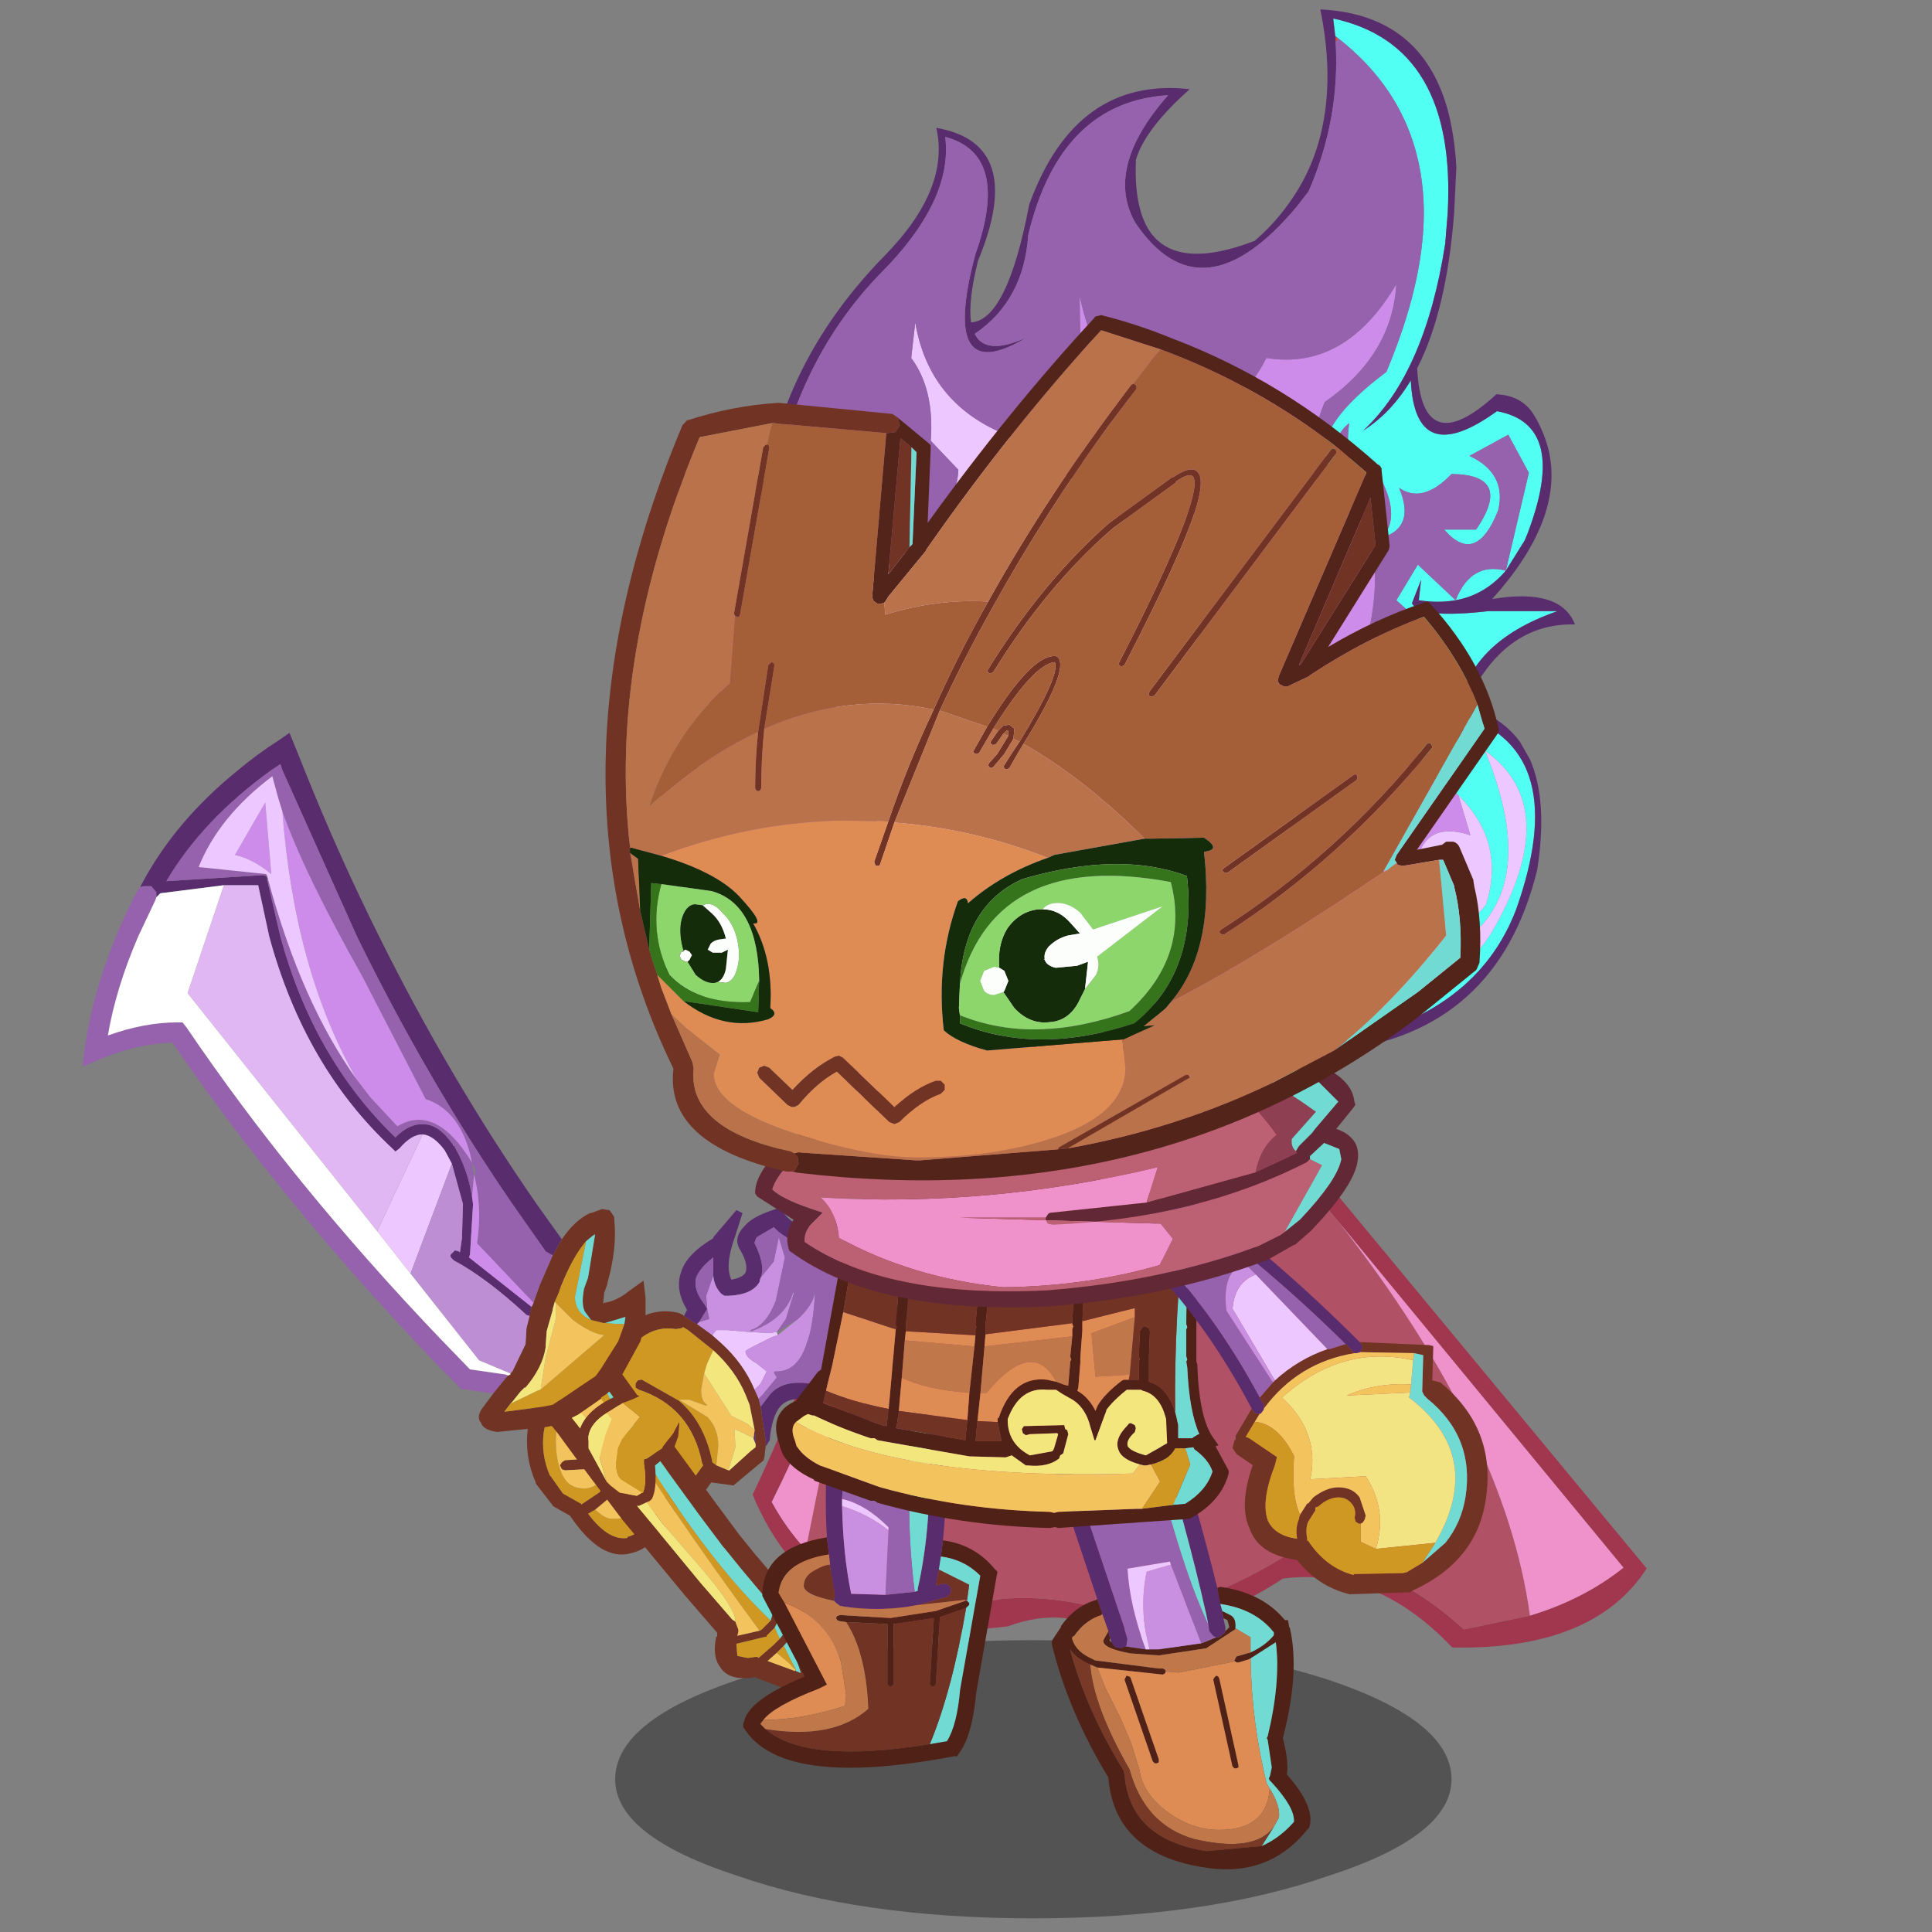 <svg xmlns:ffdec="https://www.free-decompiler.com/flash" xmlns:xlink="http://www.w3.org/1999/xlink" ffdec:objectType="frame" height="90" width="90" xmlns="http://www.w3.org/2000/svg"><rect width="100%" height="100%" fill="#808080" stroke="none"/><use ffdec:characterId="38" height="178.3" transform="translate(0 -5.287) scale(.531)" width="164.3" xlink:href="#a"/><defs><g id="a" transform="translate(0 9.95)"><use ffdec:characterId="1" height="9.8" transform="matrix(1.322 0 0 2.49 53.968 143.897)" width="55.5" xlink:href="#b"/><use ffdec:characterId="15" height="150.85" transform="matrix(.874 0 -.12 1.06 61.9 -6.481)" width="117.2" xlink:href="#c"/><use ffdec:characterId="17" height="18.3" transform="matrix(1.77 0 0 1.77 46.2 103.95)" width="20.35" xlink:href="#d"/><use ffdec:characterId="19" height="48.3" transform="matrix(1.77 0 0 1.77 7.25 64.3)" width="37.2" xlink:href="#e"/><use ffdec:characterId="21" height="18.25" transform="matrix(1.77 0 0 1.77 65.2 122.75)" width="12.6" xlink:href="#f"/><use ffdec:characterId="23" height="5.6" transform="matrix(1.77 0 0 1.77 50.65 122.2)" width="5.05" xlink:href="#g"/><use ffdec:characterId="25" height="23.5" transform="matrix(1.77 0 0 1.77 92.1 122.4)" width="12.9" xlink:href="#h"/><use ffdec:characterId="27" height="17.8" transform="matrix(1.77 0 0 1.77 68.05 102.55)" width="22.45" xlink:href="#i"/><use ffdec:characterId="29" height="19.85" transform="matrix(1.77 0 0 1.77 99.9 105)" width="17.3" xlink:href="#j"/><use ffdec:characterId="31" height="13.45" transform="matrix(1.77 0 0 1.77 66.25 90.9)" width="29.9" xlink:href="#k"/><use ffdec:characterId="37" height="42.9" transform="matrix(1.77 0 0 1.77 53.15 27.65)" width="44.25" xlink:href="#l"/></g><g id="c" transform="translate(2.65 -9.45)"><use ffdec:characterId="8" height="92.05" transform="matrix(.731 -.039 .303 .744 -2.641 91.818)" width="122.25" xlink:href="#m"/><use ffdec:characterId="9" height="91.7" transform="translate(0 16.35)" width="92.55" xlink:href="#n"/></g><g id="o" fill-rule="evenodd"><path d="M5.5 70.4q7.2 8.45 24.85 6.8 8.15-.15 16.25 2.85 10.8-.6 24-5.9 12.65 1.3 20.95 9.65l9.3-1.05q7.7-1.4 14-4.6L86.9 38.2 60.25.2h2.6l55.1 78.2q-9.55 8.6-28.5 7.3-7.85-9.4-20.7-8.75-11.05 4.7-23.8 5.45-5.75-4.2-14.6-2.15Q4 81.6 0 64 22.05 39.15 42.85 0h2.35Q33.5 24.15 19.6 43.55 11.35 55.1 2.35 64.95q1.2 3.1 3.15 5.45" fill="#a1374e"/><path d="m100.85 82.75-9.3 1.05q-8.3-8.35-20.95-9.65-13.2 5.3-24 5.9-8.1-3-16.25-2.85Q12.7 78.85 5.5 70.4l14.1-26.85Q33.5 24.15 45.2 0l15.05.2 26.65 38q16.05 24.55 13.95 44.55" fill="#b05166"/><path d="M5.5 70.4q-1.95-2.35-3.15-5.45 9-9.85 17.25-21.4L5.5 70.4m81.4-32.2 27.95 39.95q-6.3 3.2-14 4.6 2.1-20-13.95-44.55" fill="#ef91ca"/></g><g id="n" fill-rule="evenodd"><path d="m21.15 98.35-2.1-.2v-.1l2.1.3" fill="#ffff4e" transform="translate(0 -16.35)"/><path d="m61.85 18.6.25.25-.2.15-.05-.4" fill="#f7420c" transform="translate(0 -16.35)"/><path d="m22.85 98.5-1.7-.15-2.1-.3h.3l2.95.35.55.1M61.8 18.55l-.3-.2.3.2" fill="#f76b00" transform="translate(0 -16.35)"/><path d="M80.65 80.1q-3.4-1.65-2.45-5.4.25-1.2 1-2.6-1.35-2.1.6-3.2l-5.45-3.65 1.75-2.95 4.2 2.95q1.1-3.2 4.7-2.45l1.2-8.1-2.5-3.15-3.65 1.75q3.95 1.45 3.5 4.5-1.6 4.65-5.2 1.6h3.2q3.15-4.55-3.1-4.6-2.55 2.5-5.1 1.15 2.1 3.25-1.1 4.1 1.5-1.65-.65-4.6-4.15-.3-4-4.85-1.95 1.3-.5 4.6-4.7-3.2 3.65-8.85Q73.5 39 72.7 33.15q-1.3-9.05-10.9-14.6l-.4-1.45q12.7 2.2 13.7 16.1l.1 2.55q-.55 10.7-6.1 15.45 2.6-1.45 4.2-4.15 1.45 7.45 9 2.55 7.4 1.1 4.45 10.15l-.2.55L85 62.8q-1.8 2-4.7 2.45-1.7.25-3.7 0v-1.7l-.65 1.95q1 1.3 7.75.65h6.95q-8.75 2.6-8.85 8.55 0 1.8.75 3.9v-3.75q11.1 3.05 7.35 15.95-2.8 8.7-16.1 11l-.15-.25-.35-.15-.35.15-.55.45-6.5.55 5.3.1-2.45 1.5q-3.15 2-5.8 2-2.4-.05-4.55-3.5l-.55-.85 10.05-.8q16.05-2.1 19.75-8.2 5.95-10.4-2.7-15.1 6.45 10.1 1.25 14.85-4.75.15-4.8-3.85v-.45q.5-2.65 2.4-1.8-1.8.65-1.75 2.25 1.9 5.25 4.75 1.75 1.3-5.15-4-9.05l-1.35-.95-.8-.35" fill="#51fff3" transform="translate(0 -16.35)"/><path d="m19.05 98.15-1.3-.1-2.75-.1-3.25-.25Q7.8 98.85 5 95.9q6.15-5.2-3-7.6-5-1.9 2.6-8.6 1.35-2.25 1.85-5 .35-2.15.15-4.55-1.4-9.8-6.25-14.7 3.1-2.05 9.35 0 .65-10.4 9.35-18.7 5.85-5.55 3.75-10.6 9.25 1.3 5.7 11-.55 3.3 0 5.1 3.6-.15 4.5-9.75 3.2-10.6 14.8-9.55-4.05 3.3-4.6 5.85.3 3.5 1.8 5.45 3.05 3.9 11.05 1.25 1.7-1.35 2.85-2.9 1.85-2.4 2.45-5.3 1-4.85-1.35-10.95 10.15.4 13.9 8.25 1 2.15 1.55 4.8l.3 3.85q.35 8.05-1.95 12.8 1.55 7.8 8.25 2.15 2.5.1 3.9 1.6l.35.4q1.1 1.35 1.7 2.8 2.2 5.6-4.05 12.15 6.75-.95 8.6 2.1-7.25-.15-10.1 6.75l2.35.7q2.1.85 3.55 2.25l1.2 1.45q2.3 3.4 2 9.15-2.15 13.5-18.2 15l-.35.25-.4.25-3.3 1.95q-3.4 2.15-6.35 2.15-2.9.05-5.4-3.95v-.05l-.75-1.1q-1.6-2.3-2.05-2.4-.95.05-4.55 2.3h-.05l-2.2 1.35h-.05l-1.6 1v.05l-4 2.6-.3.05q-.95 0-1.85-.55l-1.2-.5-10.9 2.1q-1.75 0-2.45-.65-.9-.7-.9-2.45l.4-2.35.1-.35.3-1.9q-.05-.75-.9-1.2l-1.75-.65-.55-.1-2.95-.35h-.3v.1m42.75-79.6.05.05.05.4q1.35 6.35-1 12.4l-1 1.25Q51.6 42.1 43.85 34q-3.75-4.55 1.85-10.55Q34.95 24 33.25 35q.3 5.45-4.25 8.2 1.35 1.85 5.25.3-8.15 4.35-6.1-6.85 2.45-8.3-4.35-9.75 1.55 5.3-5.1 11.45-7.6 7.4-8.3 18.95-2.15-1.7-5.35-1.95h-.8l-2.4.1q7.2 9.5 5.5 19.25L6.1 79.1q-8.05 7.8-3.85 8.35l2.95 1.1 1.1.65-.45-.3q4.65 2.75.4 7.25l3.5.55.1-.2.3-.2.35.05q1 .5 4.55.6l4.3.1h.05l3.1.35 1.1.25q.9.25 1.5.65 1.45.8 1.4 2.05l-.35 2.3-.1.2v.1q-.35 1.45-.35 2 0 1.15.55 1.7.55.4 1.8.4l10.7-2.1h.1q.85 0 1.85.65l1.15.4q1.9-1.25 3.9-2.5l1.65-1.05 2.25-1.35q3.95-2.5 5.1-2.45.85-.1 2.85 2.85l.25.3.55.85q2.15 3.45 4.55 3.5 2.65 0 5.8-2l2.45-1.5-5.3-.1 6.5-.55.55-.45.35-.15.35.15.15.25q13.3-2.3 16.1-11 3.75-12.9-7.35-15.95v3.75q-.75-2.1-.75-3.9.1-5.95 8.85-8.55H83.7q-6.75.65-7.75-.65l.65-1.95v1.7q2 .25 3.7 0 2.9-.45 4.7-2.45l1.55-2.5.2-.55Q89.7 50.7 82.3 49.6q-7.55 4.9-9-2.55-1.6 2.7-4.2 4.15 5.55-4.75 6.1-15.45l-.1-2.55q-1-13.9-13.7-16.1l.4 1.45-.3-.2.3.2" fill="#592c6e" transform="translate(0 -16.35)"/><path d="m23.6 97.65-1.2-.7q-4-2.8-4.35-7 .25-2.75 1.85-3.8 1.15-.7 1.95-.5l1.75-1.05q1.75-.95.95-2.25l-1.05-1.4q-2.95-3-3.95-6.25-1.65-5.15 1.75-10.85l.65-.85q7.35-4.5 6.95-8.55l-3.1-2.4q-.2-4.25-2.9-6.85v-2.95q2.25 6.6 10.1 9.2l8.6 4.35-.1-.6 2.4 2.25q1.25.9 2.65 1.25l5.4-.35 2.85-.7q1.5 0 2.05 1.5.6 1.45-.15 3.05l-.45.6q-.05 1.4-.75 2.65l-.35.95q-.75 3.3 1.05 6.6.55.95 1.25 1.7 1.2 1.35 2.95 2.15l1.75.75q2.85-.25 4.45 2 1.2 1.55.25 3.4l-1.35 2.6q-1.2 2.55-3.7 3.05l-1 .65-5.4 1.55-.55.5-1.45.7q-.5.05-.85.3-2.7 2.1-4.75 4.6l-.6.85-1.2 1.5-.6.5-1.7.85.25.05-.05.05q-3.75 0-7.75 1.6-4 1.55-6.8 1.55-2.1 0-3.3-.95v-.1l.1-.2.35-2.3q.05-1.25-1.4-2.05-.6-.4-1.5-.65M82.8 81.4q5.3 3.9 4 9.05-2.85 3.5-4.75-1.75-.05-1.6 1.75-2.25-1.9-.85-2.4 1.8v.45q.05 4 4.8 3.85 5.2-4.75-1.25-14.85 8.65 4.7 2.7 15.1-3.7 6.1-19.75 8.2 8.15-2.4 10.45-7.7l-1-2 2-2.75q-.55-5.35 5.1-3.85l-1.65-3.3" fill="#edc7ff" transform="translate(0 -16.35)"/><path d="m41.5 55.2-2.4-15.1q5.15 12.15 13.1 8.6 4.2 1.05 6.35-3.5 8.05 1.05 12.2-6.1.4 5.85-5.85 9.75-2.6 7.4 4.6 9.3 2.9 2.85 2.55 8.5l-.1 1.25q6.6 2.4-.55 3.15l-.55 2.05 1.3 1.6q3.8 4.4 8.5 5.4l.8.35 1.35.95 1.65 3.3q-5.65-1.5-5.1 3.85l-2 2.75 1 2q-2.3 5.3-10.45 7.7l-10.05.8-.25-.3q-2-2.95-2.85-2.85-1.15-.05-5.1 2.45l-2.25 1.35-1.65 1.05q-2 1.25-3.9 2.5l-1.15-.4q-1-.65-1.85-.65h-.1l-10.7 2.1q-1.25 0-1.8-.4-.55-.55-.55-1.7 0-.55.35-2 1.2.95 3.3.95 2.8 0 6.8-1.55 4-1.6 7.75-1.6h.45l-.4-.05-.25-.05 1.7-.85.6-.5 1.2-1.5.6-.85q2.05-2.5 4.75-4.6.35-.25.85-.3l1.45-.7.55-.5 5.4-1.55 1-.65q2.5-.5 3.7-3.05l1.35-2.6q.95-1.85-.25-3.4-1.6-2.25-4.45-2l-1.75-.75q-1.75-.8-2.95-2.15-.7-.75-1.25-1.7-1.8-3.3-1.05-6.6l.35-.95q.7-1.25.75-2.65l.45-.6q.75-1.6.15-3.05-.55-1.5-2.05-1.5l-2.85.7-5.4.35q-1.4-.35-2.65-1.25l-2.4-2.25" fill="#ce8cea" transform="translate(0 -16.35)"/><path d="M61.8 18.55q9.6 5.55 10.9 14.6.8 5.85-1.95 13.2Q62.4 52 67.1 55.2q-1.45-3.3.5-4.6-.15 4.55 4 4.85 2.15 2.95.65 4.6 3.2-.85 1.1-4.1 2.55 1.35 5.1-1.15 6.25.05 3.1 4.6h-3.2q3.6 3.05 5.2-1.6.45-3.05-3.5-4.5l3.65-1.75 2.5 3.15-1.2 8.1q-3.6-.75-4.7 2.45l-4.2-2.95-1.75 2.95 5.45 3.65q-1.95 1.1-.6 3.2-.75 1.4-1 2.6-.95 3.75 2.45 5.4-4.7-1-8.5-5.4l-1.3-1.6.55-2.05q7.15-.75.55-3.15l.1-1.25q.35-5.65-2.55-8.5-7.2-1.9-4.6-9.3 6.25-3.9 5.85-9.75-4.15 7.15-12.2 6.1-2.15 4.55-6.35 3.5-7.95 3.55-13.1-8.6l2.4 15.1.1.6-8.6-4.35q-7.85-2.6-10.1-9.2v2.95q2.7 2.6 2.9 6.85l3.1 2.4q.4 4.05-6.95 8.55l-.65.85q-3.4 5.7-1.75 10.85 1 3.25 3.95 6.25l1.05 1.4q.8 1.3-.95 2.25l-1.75 1.05q-.8-.2-1.95.5-1.6 1.05-1.85 3.8.35 4.2 4.35 7l1.2.7-1.1-.25-3.1-.35h-.05l-4.3-.1q-3.55-.1-4.55-.6l-.35-.05-.3.2-.1.2-3.5-.55q4.25-4.5-.4-7.25l.45.3-1.1-.65-2.95-1.1q-4.2-.55 3.85-8.35l1.25-4.4q1.7-9.75-5.5-19.25l2.4-.1h.8q3.2.25 5.35 1.95.7-11.55 8.3-18.95 6.65-6.15 5.1-11.45 6.8 1.45 4.35 9.75-2.05 11.2 6.1 6.85-3.9 1.55-5.25-.3 4.55-2.75 4.25-8.2 1.7-11 12.45-11.55-5.6 6-1.85 10.55 7.75 8.1 16.05-1.35l1-1.25q2.35-6.05 1-12.4l.2-.15-.25-.25-.05-.05" fill="#9661ad" transform="translate(0 -16.35)"/></g><g id="p" fill-rule="evenodd"><path d="m7.8 6.5.1-.2.05-.1q-.6-1-.3-1.85.25-.9 1.6-1.7V2.6l1.15-1.35.3.15-.35 1.1q-.55 1.5-.2 2.2.55-.1.7-.35.15-.4-.25-1.1-.4-.6.2-1.2.35-.45 1.4-.8l.3-.1.2.2q.6.8 1.5.75 1.05-.15 2.4-1.35l.85-.75.2.15-.4 1.05q-.4 1 .05 1.35l2.5-.15.55-.1-.05.55q-.15 3.2-1.65 4-1.3.65-1.5 1.1 0 .3.75.6l.65.25-.55.4q-2.4 2.1-4.2 1.45h.05q-.8-.15-1.25.3-.45.5-.55 1.7l-.15.25-.05.05v-.25L11.6 11l.45-.6q.65-.75 1.95-.55l.05.05q1.25.35 2.95-.9-.9-.55-.6-1.25.15-.75 1.9-1.6h-.05q1-.65 1.2-2.8L16.9 3.2q-.7-.35-.65-1.15-1.1.7-1.95.8-1.2.15-2.05-.75l-.85.5-.1.25v.05q.55 1.1.3 1.7l-.05.15v.05q-.35.65-1.55.7h-.2l-.15-.1q-.35-.35-.4-.9v-.9q-.65.5-.85 1-.15.6.4 1.3l.15.25-.4.65-.1.1H8.4l-.6-.4m3.5 5.65.05.45v.25l-.1-.25v-.05l.05-.4" fill="#592c6e"/><path d="m7.8 6.5.6.4h.05l.75.55.45.4q1.1 1 1.65 2.3l.2.45.1.4.25 1.7v.25l-.05.4v.05l-.05.25-1.5 1.25-1.1-.15-.75 1.05-.7-.25q-1.15 2.4-2.5 2.7-1.5.45-3.05-1.85l-.8-.45-.05-.05-.85-1.1v-.05q-.55-1.25-.4-2.6Q.4 9.5 3.4 9l.25-.05q1.55-3.15 3.9-2.6l.2.1.05.05m1.45 1.7L8 7.2l-.25-.15-.05.05-.3.05q-1.75-.3-3 2.05v.05h.05l.15.1.05.2-.1.15-.2.05-.3-.05H4l-.45.1q-2.35.4-2.7 2.45-.15 1.1.3 2.15l.05.05.6.85.8.45.1.05v.05l.9-.6.8-1.05.2-.45v-.2l-.7.35-.85.15-.2.05-.95.05-.15-.05-.1-.2.1-.15.15-.1.75-.05.15-.05.75-.1.3-.05.65-.4.2-.05.2.05.1.15.1.5v.05l-.15.6-.75 1.05-.05.05-.15.15v.05l-.6.5-.35.2q1 1.35 1.95 1.2v-.05q1.15-.3 2.15-2.6v-.05q-.4-.35-1-.3L6 14.45l-.1-.2.1-.15.15-.1.85.15-.35-.5-.15-.2q-.05-.1.05-.15l.15-.15.2.05.6.75.3.75.3.1.65-.9-.05-.1q-.55-2.8-3.15-3.65l-.15-.1v-.2l.1-.15.2-.05 1.85 1.05q1.25 1.05 1.65 3v.05l.2.15.6.25h.05l1.05-.95.25-.2v-.4l-.05-.45-.25-1.25-.2-.5q-.5-1.2-1.6-2.2" fill="#713323"/><path d="M4.4 9.2q1.25-2.35 3-2.05l.3-.05.05-.05.25.15 1.25 1-.3.65L8.9 9l-.1.35-.15.8q0 .6.3.75l-.05.05-.85-.3h-.5l1.4.85q.55.55.55 1.45l-.1.95-.2-.15v-.05q-.4-1.95-1.65-3L5.7 9.65l-.2.05-.1.15v.2l.15.1q2.6.85 3.15 3.65l.05.1-.65.9-.3-.1-.3-.75-.6-.75-.2-.05-.15.15q-.1.05-.05.15l.15.2.35.5-.85-.15-.15.1-.1.15.1.2.15.05q.6-.05 1 .3v.05q-1 2.3-2.15 2.6v.05q-.95.15-1.95-1.2l.35-.2.3.25q.3.2.5.2 1.9 0 1.9-.95l-.65-1-.5-.3.15-.6v-.05l-.1-.5-.1-.15-.2-.05-.2.05-.65.4-.3.05v-1.5q-.1-.8-.85-.8-1.25 0-1.25 1.5 0 .95.25 1.55.3.85 1.15.85.85 0 1.05-1.15l.7-.35v.2l-.2.45-.8 1.05-.9.6v-.05l-.1-.05-.8-.45-.6-.85-.05-.05q-.45-1.05-.3-2.15.35-2.05 2.7-2.45L4 9.7h.05l.3.05.2-.05.1-.15-.05-.2-.15-.1-.05-.05" fill="#cf9822"/><path d="m10 14.15-.6-.25.1-.95q0-.9-.55-1.45l-1.4-.85h.5l.85.3.05-.05q-.3-.15-.3-.75l.15-.8 1.35 2.1.8.4.35.3-.05.4-.95-.45.05.9-.35 1.15M3.4 16.1l.6-.5v-.05l.15-.15.05-.05.75-1.05.5.3.65 1q0 .95-1.9.95-.2 0-.5-.2l-.3-.25m.15-2.65-.75.1-.15.05-.75.05-.15.1-.1.15.1.2.15.05.95-.05.2-.05.85-.15q-.2 1.15-1.05 1.15-.85 0-1.15-.85-.25-.6-.25-1.55 0-1.5 1.25-1.5.75 0 .85.8v1.5" fill="#f3c45e"/><path d="M9.25 8.2q1.1 1 1.6 2.2l.2.5.25 1.25-.35-.3-.8-.4-1.35-2.1.1-.35.05-.15.3-.65m2.1 4.65V13l-.25.2-1.05.95H10l.35-1.15-.05-.9.95.45v.05l.1.25" fill="#f3e67d"/><path d="m9.2 7.45.2-.25h.55l1.15.1h.05l.95.05.2-.05h.1l.05.15-.3.1-.7.35q-.6.3-.6.35 0 .3.55.6l.5.4-.3.6-.3.3q-.55-1.3-1.65-2.3l-.45-.4" fill="#edc7ff"/><path d="m8.45 6.9.1-.1.5-.15-.1-.5-.05-.65.35-1q.05.55.4.9l.15.1h.2q1.2-.05 1.55-.7v-.05l.05-.15.65-.8.25-1.2.3 1-.45 2.15Q11.85 7 11.1 7.2v.05h.05q1.65-.6 2.05-1.9h.05l-.4 1.3-.45.65h-.1l-.2.05-.95-.05h-.05l-1.15-.1H9.4l-.2.25-.75-.55m5-.25q.75-.7.85-1.35-.1 1.75-.4 2.5-.45 1.5-1.6 1.45l-.05.05.15.25-.7.85-.2.2-.2-.45.3-.3.3-.6-.5-.4q-.55-.3-.55-.6 0-.05.6-.35l.7-.35.3-.1 1-.8" fill="#c98fe1"/><path d="m8.55 6.8.4-.65-.15-.25q-.55-.7-.4-1.3.2-.5.85-1v.9l-.35 1 .05.65.1.5-.5.15m3.05-2.2q.25-.6-.3-1.7v-.05l.1-.25.85-.5q.85.9 2.05.75.85-.1 1.95-.8-.05.8.65 1.15l2.55.15q-.2 2.15-1.2 2.8h.05q-1.75.85-1.9 1.6-.3.7.6 1.25-1.7 1.25-2.95.9L14 9.85q-1.3-.2-1.95.55l-.45.6-.1-.4.2-.2.7-.85-.15-.25.05-.05q1.15.05 1.6-1.45.3-.75.4-2.5-.1.65-.85 1.35l-1.05.65.45-.65.4-1.3h-.05q-.4 1.3-2.05 1.9l-.05-.05q.75-.2 1.25-1.45l.45-2.15-.3-1-.25 1.2-.65.8" fill="#9661ad"/></g><g id="q" fill-rule="evenodd"><path d="m23.3 25.9-.35-.2-1.65-2.35q-4.25-6.2-7.7-13.25L9.9 1.85l-.1-.3-.45.3q-3.4 2.45-5.2 5.5l4.8-.3.15.05.05.15v.05l.65 2.8q1.65 6.05 5.7 9.95.7-.7 1.4-.65.75 0 1.45 1v.05h.05q.7 1.2.9 2.55l.05.35-.15 2.5-.05.15 3.1 2.45-.1.45-.15-.05q-2-1.85-3.6-2.7l-.15-.15q-.05-.15.05-.2l.15-.15.2.05.05.05.1-.7.05-1.7-.55-2-.35-.65q-.55-.75-1.1-.8-.55 0-1.15.7l-.2.15-.15-.15Q11 16.55 9.25 10.1L8.7 7.55H7l-3.15.4L3.8 8l-.15.15V7.9l-.25-.3H3l-.15.05.05-.1q1.65-3.15 4.8-5.7.95-.8 2.05-1.5l.5-.35.25.6.5 1.25q1.7 4.25 3.7 8.25 3.5 7.05 7.8 13.25l1.25 1.75-.45.8" fill="#592c6e"/><path d="m9.9 3.9-.2-.65-.3-1.1q-2.65 2-3.65 4.5L9.1 7l.05.1H9.1l-.15-.05-4.8.3q1.8-3.05 5.2-5.5l.45-.3.1.3 3.7 8.25q3.45 7.05 7.7 13.25l1.65 2.35.35.2-.65 1.5-.3.85-2.8-2.95q.25-1.7-.1-3.2v-.5l-.15-.3q-.5-2.55-2.3-3.15l-3.15-6.1Q11 7 9.9 3.9m-.7 3.4q1.65 6.1 4.4 9.9l.65.85 1.35 1.45q1.9-1.15 3.7 1.8l.05.4.05.2-.1 1.1q-.2-1.35-.9-2.55l-.05-.05q-.7-1-1.45-1-.7-.05-1.4.65-4.05-3.9-5.7-9.95l-.65-2.8h.05m-6.35.35L3 7.6h.4l.25.3v.25l-.05.15-.85 1.8q-1.1 2.55-1.5 4.9 1.8-.65 3.45-.65h.25l.2.25Q10.4 22.35 17.7 30l1.5 1.55 1.75.25.15.05-.1.1-.45.55-.2.25-1.65-.25-.1-.15-.9-.9q-7.7-8-13.25-16.1-1.75.05-3.65.85l-.8.35.1-.85q.35-2.65 1.55-5.6Q2.1 9 2.7 7.85l.15-.2" fill="#9661ad"/><path d="m22.35 28.25.3-.85.65-1.5.45-.8q.65-.95 1.4-1.3h.05l.55-.2.3.05h.05l.05.05.2.3v.15q.15 1.4-.35 3.15v.05l-.15.4-.05.55.05-.05q.65-.1 1.25-.6l.7-.5.1.85v1.15l-.25 1-.9 1.65 2.05 2.85.7.95 1.9 2.6 1.15 1.55.85 1.05.05.05 1.1 1.3q1.3.1 1.25 1.85l1.4 4.3-3.9-1.5-.2.05h-.15q-1 .05-1.35-.55-.4-.5-.2-1.5h.05v-.2l-1.6-1.85-3.1-3.75-2.15-2.85-1.1-1.5-.25-.3-.25.05-2.45.25q-.7-.1-.8-.45-.3-.35.2-.9l-.05.05.45-.6.2-.25.45-.55.1-.1.1-.05v-.05l.1-.1.65-1.35.05-.8.15-.6.1-.45.1-.2m1.05-.05-.1.35v.05l-.3 1.05-.05.7v.1q-.15 1-1 2h-.05l-.2.2-.4.5-.1.1-.3.4 1.9-.25.5-.1 2.1-1.4.05-.05.25-.35.85-1.35.3-.85.05-.35-1 .3h-.1l-.6-.15-.3-.4q-.2-.35-.05-1.15l.2-.55.35-2.15-.15.1-.3.25q-.65.75-1.25 2.25l-.1.3-.2.45M34.1 44l.25-.85h-.25l-.15-.15-1.3-1.55-.85-1.05-.05-.05-1.2-1.6-1.85-2.55-1.15-1.55-1.45-2-.1.1-.3.2V33l-1 .7-.15.1-.3.15.55.7.65.95h-.05l2.15 2.8 3.05 3.7 1.6 1.85.15.1.15.4v.1l-.05.2 1.1-.25.1-.05.45-.45m.45.9.35-.45-.1-.3v-.1l-.05-.6-.45.9-.4.4v.05h-.05l-1.45.35.05.6.5.1H33l.35-.05h.1l.05.05.75-.65.3-.3m.8 1.6.25.1-.55-1.7-.3.35-.25.25-.1.1-.45.4 1.35.5h.05" fill="#713323"/><path d="m24.95 25.2.3-.25.15-.1-.35 2.15-.2.55q-.15.8.05 1.15l.3.4q-.8-.35-.8-1.15l.55-2.75m.85 4.05h.1l1-.3-.05.35h-.3l-.75-.05m.2 3.5.1-.1 1.45 2 1.15 1.55 1.85 2.55 1.2 1.6.05.05.85 1.05 1.3 1.55.15.15h.25l-.25.85q-3.85-3.65-8.1-11.25m8.3 11.6.45-.9.05.6v.1l.1.3-.35.45-.25-.55m.45.9.3-.35.55 1.7-.25-.1v-.05l-.6-1.2" fill="#70dad3"/><path d="m23.4 28.2.2-.45.1-.3q.6-1.5 1.25-2.25l-.55 2.75q0 .8.8 1.15l.6.15.75.05h.3l-.3.85-.85 1.35-.25.35-.05.05-2.1 1.4-.5.1-1.9.25.3-.4 1.35-.65.15-.05 3.15-2.7q-.6-.05-1.55-.75l-.85-.85-.05-.05M34.1 44l-.45.45-.1.05q-4.5-6.1-7.85-11.5v-.05l.3-.2q4.25 7.6 8.1 11.25m.45.9-.3.3-.75.65-.05-.05h-.1l-.35.05h-.05l-.5-.1-.05-.6 1.45-.35h.05v-.05l.4-.4.25.55m-.15.7.1-.1.25-.25.6 1.2-.35-.35-.6-.5" fill="#cf9822"/><path d="m22.7 32.55.25-1.6.5-1.9v-.8l.85.85q.95.7 1.55.75l-3.15 2.7M33.55 44.5l-1.1.25.05-.2v-.1l-.15-.4V44q0-.6-1.6-2.5l-2-2.3-1.95-2.6-1-1.7-1.1-1.2 1-.7q3.35 5.4 7.85 11.5m1.75 2-1.35-.5.45-.4.6.5.35.35-.05.05" fill="#f3c45e"/><path d="m21.2 33.25.1-.1.4-.5.2-.2h.05q.85-1 1-2v-.1l.05-.7.3-1.05v-.05l.1-.35.05.05v.8l-.5 1.9-.25 1.6-.15.05-1.35.65m11.15 10.8-.15-.1-1.6-1.85-3.05-3.7-2.15-2.8h.05l-.65-.95-.55-.7.3-.15.15-.1 1.1 1.2 1 1.7 1.95 2.6 2 2.3q1.6 1.9 1.6 2.5v.05" fill="#f3e67d"/><path d="M9.9 3.9Q11 7 13.85 12.05l3.15 6.1q1.8.6 2.3 3.15-1.8-2.95-3.7-1.8l-1.35-1.45-.65-.85q-3.1-5.4-3.7-13.3m9.55 18.2q.35 1.5.1 3.2l2.8 2.95-.1.2-3.1-2.45.05-.15.15-2.5-.05-.35.1-1.1.05.2m-1.05-1.65h-.05v-.05l.05.05M9.15 7.3v-.05l.05.05h-.05m.2-.3q-.9-.75-1.8-.95l1.5-2.6.3 3.55" fill="#ce8cea"/><path d="M9.15 7.1 9.1 7l-3.35-.35q1-2.5 3.65-4.5l.3 1.1.2.65q.6 7.9 3.7 13.3-2.75-3.8-4.4-9.9v-.05l-.05-.15m7.7 12.8q.55.05 1.1.8l.35.65-2.05 5.45-1.65-2.1 2.25-4.8M9.35 7l-.3-3.55-1.5 2.6q.9.2 1.8.95" fill="#edc7ff"/><path d="m18.3 21.35.55 2-.05 1.7-.1.7-.05-.05-.2-.05-.15.15q-.1.05-.05.2l.15.15q1.6.85 3.6 2.7l.15.05-.15.6-.05.8-.65 1.35-.1.1-1.55-.65-3.4-4.3 2.05-5.45" fill="#bd8ed3"/><path d="M7 7.55h1.7l.55 2.55q1.75 6.45 6.1 10.5l.15.15.2-.15q.6-.7 1.15-.7l-2.25 4.8-9.4-11.8L7 7.55" fill="#e0b7f3"/><path d="M3.65 8.15 3.8 8l.05-.05L7 7.55 5.2 12.9l9.4 11.8 1.65 2.1 3.4 4.3 1.55.65v.05l-.1.05-.15-.05-1.75-.25L17.7 30q-7.3-7.65-12.55-15.4l-.2-.25H4.7q-1.65 0-3.45.65.4-2.35 1.5-4.9l.85-1.8.05-.15" fill="#fff"/></g><g id="r" fill-rule="evenodd"><path d="m4.15 6.85.1.85q-2.3.35-2.5 1.9l.3.5 2.1 4.05-.4.2Q1.55 15.2 1 15.9l-.15.2.1.1.15.15q2 1.75 8.15.75l.85-.15q.5-.8.65-2.55l1-5.65q-.8-.8-1.95-.95l.1-.8q1.55.2 2.55 1.4l.15.15-1.05 6q-.2 2.15-.85 3l-.1.15h-.15Q2.05 19.3.1 16.4l-.1-.15v-.15l.1-.3q.4-1 2.95-2.05L1 9.85l-.05-.1v-.1q.05-2.3 3.2-2.8M11.1 10l.1.1v.1l-.1.1-.05.05-1.3.45-.2 3.3-.05.1-.1.05-.1-.05-.05-.1.2-3.25-2 .3v2.95l-.05.1-.1.05-.1-.05-.05-.1v-2.95l-2.05-.1-.35-.05-.1-.05-.05-.1.05-.1.15-.05 2.5.15 2.25-.35L11 10h.1" fill="#502116"/><path d="M4.15 6.85Q4 4.5 4.25 1.7l.05-.15.05-.1q2.55-2.75 5.5-.2l.15.1v.2Q10.15 4.5 9.9 7l-.1.8-.1.65-.15.8.3-.1h.25l.2.2v.25l-.2.2-1.4.4h-.05l-.55.1q-1.5.2-3 0l-.3-.05-.2-.15-.1-.1v-.15l.05-.1-.25-1.5V8.2l-.05-.5-.1-.85m4.35 2.7.15-.05v-.1q.75-3.3.55-7.65l-.8-.55-.15-.1q-1.7-.75-3.2.8L4.9 4.95v.35q.05 2.4.45 4.35l1.7.05 1.45-.15" fill="#592c6e"/><path d="m9.7 8.45.1-.65q1.15.15 1.95.95l-1 5.65q-.15 1.75-.65 2.55l-.85.15q1.1-2.65 1.8-6.75l.05-.05.1-.1v-.1l-.1-.1v-.05l.1-.75-1.5-.75M8.4 1.2l.8.55q.2 4.35-.55 7.65v.1l-.15.05Q8 5.6 8.4 1.2" fill="#70dad3"/><path d="m4.3 8.25.25 1.5-.05.1V10Q3 9.7 3 9.25q0-.5.6-.8.35-.2.65-.25l.05.05m4.4 1.95 1.4-.4.2-.2v-.25l-.2-.2h-.25l-.3.1.15-.8 1.5.75-.1.75H11l-2.3.25m2.35.15q-.7 4.1-1.8 6.75-6.15 1-8.15-.75 3.35.55 5.1-1-.1-2.75-1.1-4.3l2.05.1v2.95l.05.1.1.05.1-.05.05-.1v-2.95l2-.3-.2 3.25.05.1.1.05.1-.05.05-.1.2-3.3 1.3-.45" fill="#713323"/><path d="M2.05 10.1q2.15.75 2.8 2.95l.25 1.6-.05.55q-2.15.7-4.05.7.55-.7 2.75-1.55l.4-.2-2.1-4.05" fill="#de8c54"/><path d="m4.25 7.7.05.5h-.05q-.3.05-.65.25-.6.3-.6.8 0 .45 1.5.75l.1.1.2.15.3.05q1.5.2 3 0l.55-.1h.05l2.3-.25V10l-1.45.5-2.25.35-2.5-.15-.15.05-.05.1.05.1.1.05.35.05q1 1.55 1.1 4.3-1.75 1.55-5.1 1l-.15-.15-.1-.1.15-.2q1.9 0 4.05-.7l.05-.55-.25-1.6q-.65-2.2-2.8-2.95l-.3-.5q.2-1.55 2.5-1.9" fill="#c0784a"/><path d="m8.5 9.55-1.45.15.15-3.2v-.15Q6.05 5.2 4.9 4.95l.15-3.05q1.5-1.55 3.2-.8l.15.1q-.4 4.4.1 8.35" fill="#9661ad"/><path d="m7.05 9.7-1.7-.05Q4.95 7.7 4.9 5.3q1.3.4 2.3 1.2l-.15 3.2" fill="#c98fe1"/><path d="M4.9 5.3v-.35q1.15.25 2.3 1.4v.15q-1-.8-2.3-1.2" fill="#edc7ff"/></g><g id="s" fill-rule="evenodd"><path d="m4.75 2 .3-.55v.1l-.05.6-.25.7-.9.75q.1 1.15-.15 1.65l-.1.1-.55.25h-.1l-.75-.15L2 5.4h-.1l-.6-.45Q.15 3.75 0 2.75l.05-.65Q.25.9 1.95.15L2.4 0l.7.15q-.4.2-.85.35l-.8.5q-.8.5-.9 1.15v.6l.9 1.65.2.2.45.35.85.15.25-.15h.05q.2-.45.05-1.45v-.2l.15-.05.75-.5.05-.1.5-.65" fill="#713323"/><path d="m3.1.15.35.1L4.7.8l.25.25.1.3-.3.65-.5.65-.05.1-.75.5-.15.05v.2q.15 1-.05 1.45H3.2L2.15 4.3q-.25-.25-.25-.8l.1-.75.2-.45.9-1.1-.05-.05-.8-.65Q2.7.35 3.1.15" fill="#cf9822"/><path d="m3.2 4.95-.25.15-.85-.15-.45-.35-.2-.2-.35-1.2.1-.45.2-.7.3-.75-.25-.3.8-.5.8.65.05.05-.9 1.1-.2.45-.1.75q0 .55.25.8l1.05.65" fill="#f3c45e"/><path d="m1.45 4.4-.9-1.65v-.6q.1-.65.9-1.15l.25.3-.3.75-.2.7-.1.45.35 1.2" fill="#f3e67d"/></g><g id="t" fill-rule="evenodd"><path d="M2.35 10.1 0 3.05l.05-.1Q.85.65 2.3.15q1.4-.55 3.4.7l.15.1.05.15q1.4 4.4 2.4 8.45l.15.8.1.35v.05l.05.3.1.45v.2l-.05.1-.25.2h-.15l-.15-.05-.2-.25-.05-.35-.1-.5Q6.75 6.4 5.2 1.5l-.45-.25-.15-.1-2.05-.2q-1.1.4-1.7 2.1l2.85 8.5v.05l.15.5-.05.3-.05.05-.2.1-.3-.05-.2-.25-.05-.2-.1-.3.05.05-.05-.1-.3-.85-.25-.75" fill="#592c6e"/><path d="m2.35 10.1.25.75-.05.05q-.8.25-1.35 1.05h-.05l-.05.1q.15.6.85.95l.3.15 3.15.4h.2l.1.05.05.1-.05.1-.1.05-3.25-.35-.35-.15q-.7-.3-1-.75.8 3 2.65 6l.05.2q.25 3.2 4.05 3.8l2.75-.25q.9-.4 1.6-1.2.05-.7-1.1-1.95l-.1-.1-.05-.1.05-.1.05-.1.05-.35-.2-1.35-.05-.1.05-.1q.65-2.7.4-4.65l-1.25.8-.1.05-.5.15h-.1l-.05-.05-.05-.05.05-.1.05-.1.7-.2q.75-.35 1.15-.85v-.15l-.05-.05q-.9-1.1-2.6-1.35l-.15-.8.15-.05q2.1.3 3.2 1.65h.15l.05.25v.05l.05.1q.5 2.2-.35 5.45.3 1.15.2 1.8 1.45 1.65 1.1 2.65l-.05.05-.05.05q-1.95 2.4-5.15 1.85-4.4-.7-4.7-4.45-2-3.3-2.8-6.6v-.15l.05-.1.4-.6v-.05q.7-1 1.75-1.3l.05-.05m.55 1.6.05.1-.05-.05.1.3-.05.1.1.1.2.25.3.05.2-.1.3.05.7.1h.65l2.1-.3.15-.05.6-.25h.15l.25-.2.05-.1.2-.2-.1-.35-.2-.1-.05-.3v-.05l.4.2q.3.15.25.65v.05l-1.45.95-2.35.35-1.4-.1q-1.4-.25-1.35-.65l.25-.45m5.2 2.4.05-.1.1-.1.1.05.05.1.95 4.3v.1l-.1.05h-.1l-.1-.1-.95-4.3m-2.7 3.95v.15l-.1.05h-.1l-.1-.1-1.4-4.05.05-.1.05-.1.15.05L4 14l1.4 4.05" fill="#502116"/><path d="m3.75 12.45.05-.05.05-.3-.15-.5v-.05L.85 3.05q.6-1.7 1.7-2.1l2.05.2.15.1q1.6 6.95 3.1 10.1l.05.35.2.25.15.05-.6.25-.15.05L6 8.4l-.05-.15-2.1.35q.1 1.8.9 4l-.7-.1-.3-.05" fill="#9661ad"/><path d="m6 8.4 1.5 3.9-2.1.3h-.45q-.55-1.95-.15-3.85L6 8.4" fill="#c98fe1"/><path d="M4.75 12.6q-.8-2.2-.9-4l2.1-.35.05.15-1.2.35q-.4 1.9.15 3.85h-.2" fill="#edc7ff"/><path d="m4.75 1.25.45.25q1.55 4.9 2.55 9.35l.1.5q-1.5-3.15-3.1-10.1m3.8 9.45-.1-.35q1.7.25 2.6 1.35l.05.05v.15q-.4.5-1.15.85V12l-.75-.45q.05-.5-.25-.65l-.4-.2m1.4 2.35 1.25-.8q.25 1.95-.4 4.65l-.05.1.05.1.2 1.35-.1.45-.05.1.05.1.1.1q1.15 1.25 1.1 1.95-.7.8-1.6 1.2l.6-.95.25-.45q.1-.55-.45-1.45l-.15-.25q-.75-3-.8-6.2" fill="#70dad3"/><path d="m2.35 13.5 3.25.35.1-.05.05-.1.65.05 2.75-.55h.05l.05.05h.1l.5-.15.1-.05q.05 3.2.8 6.2l.15.25q-.15 2.05-2.5 2.05-1.4 0-2.65-.95-1.15-.9-1.3-2l-.4-1.3L3.5 16l-.75-1.5-.4-1m5.75.6.95 4.3.1.1h.1l.1-.05v-.1l-.95-4.3-.05-.1-.1-.05-.1.1-.05.1m-2.7 3.95L4 14l-.05-.05-.15-.05-.05.1-.05.1 1.4 4.05.1.1h.1l.1-.05v-.15" fill="#de8c54"/><path d="m2.6 10.85.3.85-.25.45q-.05.4 1.35.65l1.4.1 2.35-.35 1.45-.95v-.05l.75.45v.75l-.7.2-.05.1-.05.1v.05l-2.75.55-.65-.05-.05-.1-.1-.05h-.2l-3.15-.4-.3-.15q-.7-.35-.85-.95l.05-.1h.05q.55-.8 1.35-1.05l.05-.05m-.6 2.5.35.15.4 1L3.5 16l.55 1.3.4 1.3q.15 1.1 1.3 2 1.25.95 2.65.95 2.35 0 2.5-2.05.55.9.45 1.45l-.25.45q-.95 1.3-3.95.6-2.45-.7-3.2-3.45-1.8-3.15-1.95-5.2" fill="#c0784a"/><path d="m10.5 22.35-2.75.25q-3.8-.6-4.05-3.8l-.05-.2q-1.85-3-2.65-6 .3.45 1 .75.15 2.05 1.95 5.2.75 2.75 3.2 3.45 3 .7 3.95-.6l-.6.95" fill="#783926"/></g><g id="u" fill-rule="evenodd"><path d="m21 2.3.2.05-.05.2q-.3 2.95-.3 5.15v1.85l.05.15v.1q.1 2.6.8 3.55l.25.35-.15.05.65 1.2v.15q-.35 1.35-1.85 2.2l-.15.05-6.45.45-.15-.05-.25.05q-4.45-.1-8.55-1.25l-.15-.1h-.2l-2.8-1v-.05Q.8 14.9.35 14.15l-.15-.4v-.05q-.6-1.6.8-2.2l1.1-1.45.15-.1L3.5 3.1l.05-.15.05-.05q7.55-5.45 17.4-.6m-1.2 9.75.05.2.1.45v.65h.7l.05-.05.25-.15H21q-.5-1.1-.6-3.3l-.05-.3.05-.1-.05-.15V7.95l.05-.1-.05-.15q0-2.15.3-5.05l-.35-.15Q11.1-1.8 4 3.25L3.35 7.1 2.8 9.75l-.3 1.2V11l-.05.1v.05l-.1.45 2.6 1 .15.05.15.05.25.05v-.05l.1-.8.35-3.95.05-.1-.05-.15.25-2.9.1-.2.2-.05.15.1.05.2-.25 2.9v.3l-.05.45-.15 1.85L6.1 12l-.1.75-.05.1 3.45.6.1-1 .1-1.35.25-2.3.05-.55v-.3l.05-.1-.05-.15.25-2.6.1-.2.2-.05.15.1.05.2-.25 2.6v.45l-.05.6-.2 2.3-.15 1.4-.1 1h1.3l-.2-.95v-.2h.05q.7-2.1 2.4-1.9l.45.1.4.15.2.05.1-1.2.05-.1-.05-.15.1-1v-.35l.05-.15-.05-.1v-.05l.15-3 .1-.15.15-.1.2.1.05.15-.15 2.9V8l-.1 1.35v.25l-.1 1.25-.05.15q.55.3.9 1l.1-.25q.35-.6 1.2-1.25l.1-.05H18v-.9l.05-.1L18 9.3l.05-1.25.1-.15q.05-.1.15-.1l.2.1.05.15-.05 1.25v1.25q.9.25 1.3 1.5m-1.75 2.6q-.9-.25-1.05-.7-.25-.55.45-1.25.05-.1.15-.1l.2.1.05.15-.05.2q-.45.4-.35.7.15.25.9.45l1.05-.6v-.05l-.05-1.15q-.3-1.2-1.15-1.4l-.1-.05h-.7q-.7.55-1.05 1.05l.05-.05-.55 1.5h-.05l-.2-.65q-.25-1.05-1.05-1.45l-.35-.2-.3-.2h-.45q-1.35-.15-1.95 1.45v.15q.05 1.1 1.1 1.65l1.1-.2.05-.05.05-.1.2-.7-.05-.05-1.35.05-.2.05-.15-.1-.05-.2.1-.15 2-.05.05.2.1.05.05.2-.25.95-.15.1-.05.15q-.55.45-1.55.35h-.1l-.7-.5-.3.1-1.8-.05-4.55-.8-.15-.1h-.2q-1.5-.5-2.85-1.15l.05.05-.3-.1-.1.05-.1.05-.4.3q-.3.3-.05.9l.1.35v-.05q.35.55 1.15.95l2.75 1 .15.05.15.05q4 1.1 8.35 1.2l.2.05.2-.05 3.85-.15h.3l1.55-.2.6-.05q1.05-.65 1.35-1.6-.2-.6-.9-1.1l-.05-.1-.4.05h-.5q-.3.6-1.2.8l-.25.05h-.1l-.2-.05M2.2 14.7h.05-.05" fill="#502116"/><path d="m20.3 2.5.35.15q-.3 2.9-.3 5.05l.05.15-.05.1V9.3l.05.15-.05.1.05.3q.1 2.2.6 3.3h-.05l-.25.15-.05.05h-.7v-.65l-.1-.45-.05-.2q-.05-4.8.5-9.55m0 11.35.4-.05.05.1q.7.5.9 1.1-.3.95-1.35 1.6l-.6.05.85-2-.25-.8" fill="#70dad3"/><path d="M17.5 10.45h-.25l-.1.05q-.85.65-1.2 1.25l-.1.25q-.35-.7-.9-1l.05-.15.1-1.25v-.25L15.2 8v-.45l2.6-.65v.45l-2.15.8.2 2.15 1.7-.1-.05.25m-2.8-2.8v.05l.05.1-.05.15v.35l-4.35.5.05-.6 4.3-.55m-.8 2.9-.45-.1q-1.7-.2-2.4 1.9H11v.2l-1-.05.15-1.4h.3q2.3-2.75 3.45-.55m-4-2.3-.05.55-3.45-.3.05-.45 3.45.2m-.3 2.85-.1 1.35L6.1 12l.15-1.65q1.25.6 3.35.75M5.95 7.95 5.6 11.9q-1.8-.35-3.1-.9v-.05l.3-1.2.55-2.65 2.6.85" fill="#de8c54"/><path d="m14.7 8.3-.1 1 .05.15-.05.1-.1 1.2-.2-.05-.4-.15q-1.15-2.2-3.45.55h-.3l.2-2.3 4.35-.5m-4.85.5-.25 2.3q-2.1-.15-3.35-.75L6.4 8.5l3.45.3m7.95-1.45-.25 2.85-1.7.1-.2-2.15 2.15-.8" fill="#c0784a"/><path d="m1 12.55.4-.3.1-.05.1-.05.3.1-.05-.05q1.35.65 2.85 1.15h.2l.15.1 4.55.8 1.8.05.3-.1.7.5h.1q1 .1 1.55-.35l.05-.15.15-.1.25-.95-.05-.2-.1-.05-.05-.2-2 .05-.1.15.05.2.15.1.2-.05 1.35-.05.05.05-.2.7-.05.1-.05.05-1.1.2q-1.05-.55-1.1-1.65v-.15q.6-1.6 1.95-1.45h.45l.3.2.35.2q.8.4 1.05 1.45l.2.65h.05l.55-1.5-.05.05q.35-.5 1.05-1.05h.7l.1.05q.85.2 1.15 1.4l.05 1.15v.05l-1.05.6q-.75-.2-.9-.45-.1-.3.35-.7l.05-.2-.05-.15-.2-.1q-.1 0-.15.1-.7.7-.45 1.25.15.45 1.05.7l-.35.45Q6.1 15.45 1 12.55" fill="#f3e67d"/><path d="m18.05 14.65.2.05h.1l.25-.05.45.85-.9 1.35h-.3L14 17l-.2.05-.2-.05q-4.35-.1-8.35-1.2l-.15-.05-.15-.05-2.75-1q-.8-.4-1.15-.95v.05l-.1-.35q-.25-.6.05-.9 5.1 2.9 16.7 2.55l.35-.45" fill="#f3c45e"/><path d="M18.6 14.65q.9-.2 1.2-.8h.5l.25.8-.85 2-1.55.2.9-1.35-.45-.85" fill="#cf9822"/><path d="M19.8 12.05q-.4-1.25-1.3-1.5V9.3l.05-1.25-.05-.15-.2-.1q-.1 0-.15.1l-.1.15L18 9.3l.05.15-.05.1v.9h-.5l.05-.25.25-2.85V6.9l-2.6.65.15-2.9-.05-.15-.2-.1-.15.1-.1.15-.15 3-4.3.55v-.45l.25-2.6-.05-.2-.15-.1-.2.05-.1.2-.25 2.6.05.15-.05.1v.3l-3.45-.2v-.3l.25-2.9-.05-.2-.15-.1-.2.05-.1.2-.25 2.9.05.15-.05.1-2.6-.85L4 3.25q7.1-5.05 16.3-.75-.55 4.75-.5 9.55m-8.8.5.2.95H9.9l.1-1 1 .05m-1.5-.1-.1 1-3.45-.6.05-.1.1-.75 3.4.45m-3.9-.55-.1.8v.05l-.25-.05-.15-.05-.15-.05-2.6-1 .1-.45v-.05l.05-.1q1.3.55 3.1.9" fill="#713323"/></g><g id="v" fill-rule="evenodd"><path d="M5.6 10.5Q3.25 6.05.2 3.05l-.05-.1L.1 2.9Q-.2 1.55.45.85 1 .1 2.45 0h.1l.1.05Q6.75 3 10.95 7.2l.05.05.1.2-.1.2v.05l-.2.05h-.1l-.1-.1-.35-.35Q6.3 3.4 2.35.6q-1 .1-1.45.65-.4.5-.2 1.4 3 3 5.3 7.3l.2.35v.25l-.15.2H5.8l-.15-.15-.05-.1" fill="#592c6e"/><path d="m5.6 10.5.05.1.15.15H6l-.25.4-.45.75.15.05 1.4.95-.1.4q-.7 1.8-.35 2.75.35.75 1.45.9-.1-.55.1-1v-.05l.05-.15.35-.55h.05l.25-.3q.65-.5 1.25-.5.7 0 1.05.5l.3.9-.05.2-.1.15-.1.05h-.1l-.15-.1-.05-.2q.1-.4-.15-.7-.25-.3-.65-.3-.5 0-1 .45l-.15.05v.15l-.35.55q-.15.35-.05.85v.1h.05l.1.15q.85 1.2 2.15 1.55h.05l-.05-.05 2.5-.05h-.05l.2-.05q.4-.25.75-.45l1.15-1q.8-1 1-2.3.45-2.95-1.9-4.85l-.15-.15-.1-.2.05-1.8-.45-.1L11 7.7v-.05l.1-.2-.1-.2-.05-.05 3.45.15.2.05-.05 1.7.4.1q2.8 2.3 2.25 5.8-.45 3.1-3.7 4.55v.05l-3.05.1q-1.6-.4-2.6-1.7-1.9-.25-2.35-1.55-.55-1.15.15-3.15l-.8-.55-.2-.3.1-.4h.05v-.2l.8-1.35m.6 0v-.2L6 9.95l.65-.75.1-.1q1.15-1.05 2.6-1.55h.1l.8-.25.35.35.1.1q-2.8.45-4.5 2.75" fill="#713323"/><path d="m13.6 8.1.05-.35.45.1-.05 1.8.1.2.15.15q2.35 1.9 1.9 4.85-.2 1.3-1 2.3l-1.15 1 .65-1q2.5-4.3-1.3-7.2l.05-.25.05-.4.1-1.2" fill="#70dad3"/><path d="M11.75 17.45q.6-1.9-.5-3.6L8.5 14q.5-2.3-1.4-4.05 2.95-2.65 6.5-1.85l-.1 1.2q-1.7-.1-3.2.55l3.15-.15-.05.25q3.8 2.9 1.3 7.2l-2.95.3" fill="#f2e383"/><path d="M6 10.75h.05l.15-.2v-.05q1.7-2.3 4.5-2.75h.1l.2-.05 2.65.05-.05.35q-3.55-.8-6.5 1.85Q9 11.7 8.5 14l2.75-.15q1.1 1.7.5 3.6L11 17.1v-.9l.1-.05.1-.15.05-.2-.3-.9q-.35-.5-1.05-.5-.6 0-1.25.5l-.25.3h-.05l-.35.55q-.45-.9-.3-2.9-.8-1.6-1.95-1.7l.25-.4m7.5-1.45-.05.4-3.15.15q1.5-.65 3.2-.55" fill="#f3c45e"/><path d="m8 15.75-.05.15v.05q-.2.45-.1 1-1.1-.15-1.45-.9-.35-.95.35-2.75l.1-.4-1.4-.95-.15-.05.45-.75q1.15.1 1.95 1.7-.15 2 .3 2.9m3 .45v.9l.75.35 2.95-.3-.65 1q-.35.2-.75.45l-.2.05h.05l-2.5.05v.05q-1.3-.35-2.15-1.55l-.1-.15h-.05v-.1q-.1-.5.05-.85l.35-.55v-.15l.15-.05q.5-.45 1-.45.4 0 .65.3t.15.7l.05.2.15.1h.1" fill="#cf9822"/><path d="M6 9.95Q3.7 5.65.7 2.65q-.2-.9.2-1.4Q1.35.7 2.35.6q3.95 2.8 7.9 6.7l-.8.25h-.1L5.8 3.85l-.55-.55q-1.15.4-.9 2.35l2.3 3.55-.65.75" fill="#9661ad"/><path d="m6.75 9.1-2.1-3.55q.1-1.3 1.15-1.7l3.55 3.7q-1.45.5-2.6 1.55" fill="#edc7ff"/><path d="m6.65 9.2-2.3-3.55q-.25-1.95.9-2.35l.55.55q-1.05.4-1.15 1.7l2.1 3.55-.1.1" fill="#c98fe1"/></g><g id="w" fill-rule="evenodd"><path d="M20.9.8h-.55Q12 .65 3.7 4.7 1.2 6.4.85 7.6q.45.45 1.9.95l.6.2-.45.45q-.5.45-.45 1 4.1 2.8 12.05 2.4 5.7-.45 10.45-2.2l1.1-.55.2-.15.75-.6q1.85-1.95 2.05-3l-.1-.5-.75-.3-.7.65v.15l-.15.15q-5.45 2.8-12.6 3.1l-.25-.05-.1-.2V9l.1-.15q.05-.1.2-.1l4.7-.5 5.4-1.5 2.05-.95-.05-.1.15-.25.65-.65.15-.2 1.15-1.35-.9-.9-.05-.05q-.8-.65-2.1-.95h-.05V1.3l-.25-.05h-.05L22.8.9l-.65-.05L20.9.8m5.25-.2-.1-.05q1.5.4 2.4 1.15l-.05-.05q1.2.65 1.3 1.6l.05.15-.1.15-.85 1.05q.45.15.7.4.5.45.35 1.25-.2 1.2-2.3 3.4l-.8.7h-.05l-1.4.8h-.05q-4.85 1.8-10.7 2.25-8.45.4-12.7-2.65l-.15-.1-.05-.15q-.2-.75.25-1.4L.1 7.95 0 7.8v-.15q.15-1.55 3.25-3.6V4h.05Q14.4-1.4 25.65.45l.5.15" fill="#622836"/><path d="m19.4 8.25-4.7.5q-.15 0-.2.1l-.1.15h-4.3l10 .3.6.75-.65 1.3q-3.6 1.05-7.75 1.1Q7.8 12 4.15 10q-.1-1.25-.9-2 8.35.5 16.7-1.5l-.55 1.75" fill="#ef91ca"/><path d="m26.25 9.7-.2.15-1.1.55q-4.75 1.75-10.45 2.2-7.95.4-12.05-2.4-.05-.55.45-1l.45-.45-.6-.2Q1.3 8.05.85 7.6 1.2 6.4 3.7 4.7 12 .65 20.35.8h.55q3.05 1.4 4.95 4.1-.8.6-1.05 1.85l-5.4 1.5.55-1.75Q11.6 8.5 3.25 8q.8.75.9 2 3.65 2 8.15 2.45 4.15-.05 7.75-1.1l.65-1.3-.6-.75-10-.3h4.3v.1l.1.2.25.05q7.15-.3 12.6-3.1l.15-.15.6.3-1.85 3.3" fill="#bc6074"/><path d="m20.9.8 1.25.05.65.05q2.5 1.05 5 2.85L26.6 5.1q-.05.4.2.6l.05.1-2.05.95q.25-1.25 1.05-1.85-1.9-2.7-4.95-4.1" fill="#8e3f51"/><path d="m22.8.9 2.7.35h.05l.25.05v.05h.05q1.3.3 2.1.95l.05.05.9.9-1.15 1.35-.15.2-.65.65-.15.25q-.25-.2-.2-.6l1.2-1.35q-2.5-1.8-5-2.85m4.7 5.2v-.15l.7-.65.75.3.1.5q-.2 1.05-2.05 3l-.75.6 1.85-3.3-.6-.3" fill="#70dad3"/></g><g id="x" fill-rule="evenodd"><path d="m14.5 5.1.05.05L16 6.35l.1.1v.2l-.15 3.65q4-5.55 8.25-10.15.05-.1.15-.1l.2-.05q1.8.45 3.5 1.15 5.55 2.1 10.15 6.2l.05.05.1.05.1.15v.1l.4 3.75-.05.2-3 4.8q2.35-1.4 4.75-2.2l.2-.05.15.15q2.65 2.9 3.35 6.15v.15l-.05.1-4 5.75 1.25-.25.2-.15H42q.2.05.3.25L43 28v.05l.05.3q.4 1.65.25 3.75l-.15.35-2.9 2.35q-12.95 9.85-30.8 7.7l-.2-.05.1-.05.2-.35-.05-.35-.15-.15.2-.05 5.9.4h.05l6.9-.55.5-.05q5.35-.95 10.15-3.25l3.05-1.6 4.15-2.9 2.1-1.7q.1-1.95-.3-3.5v-.05L41.5 27h-.2l-1.8.3-.25-.05-.05-.1-.1-.15.1-.25 4.35-6.25-.35-1.2-.1-.25q-.85-2.1-2.55-4.1-2.85 1.05-5.65 2.9l-.05.05-1.05.5h-.2l-.2-.1-.1-.15.05-.25L37.7 7.8l-1.4-1.2q-4.05-3.15-8.8-4.9L24.55.75q-4.5 4.9-8.65 10.85l-.05.1L14 13.95l-.15.25-.05.05-.15.05h-.2l-.2-.15-.05-.2.7-8.1h.05l.4-.05.2-.3-.05-.4m23.65 6.3-.25-2.35-3.55 8.3.1-.05 3.7-5.9m-23.1.1.15-.15.2-4.55-.25-.25-.55-.45-.6 6.75 1.05-1.35" fill="#53251a"/><path d="m14.5 5.1.05.4-.2.3-.4.05h-.05l-5.65-.5-3.6.7Q.1 16.9 1.2 26.4v.25l.5 2.85.3 1.3.15.65.1.3v.05l.3.9.2.65.5 1.3 1.05 2.4.05.3q-.3 3 4.8 4.1l.2.1.15.15.05.35-.2.35-.1.05h-.3q-6.05-1.35-5.6-5.1-6.95-14.25.45-31.9l.15-.15q.05-.1.15-.1 2.15-.7 4.4-.85h.1l5.6.55.3.2m8.4 36.2-.5.05.05-.1 6.3-3.6h.1l.05.05.05.1-.1.05-5.95 3.45M35.95 6.65l.1-.05.1.05.05.1v.1l-9 12-.1.05h-.15l-.05-.1.05-.15 9-12m-17 7.55q3-5.4 7.1-10.75l.1-.05.1.05.05.1v.1L24.9 5.5q-3.15 4.35-5.6 8.75-1.5 2.65-2.75 5.35l-2.25 5.55-.7 2.05-.05.1h-.15l-.05-.05-.05-.15.7-2q.95-2.8 2.25-5.55 1.2-2.7 2.7-5.35m9.1-6.15h.05q.95-.65 1.25-.25.3.35-.05 1.6-.65 2.25-3.6 7.95l-.1.05h-.1l-.1-.1.05-.1q2.9-5.65 3.55-7.9.3-1.05.1-1.3-.2-.2-.85.25v.05l-3.1 2.25q-3.3 2.85-5.95 7.15l-.1.05H19l-.1-.1.05-.1q2.7-4.35 6-7.25l3.1-2.25m10.1 3.35-3.7 5.9-.1.05 3.55-8.3.25 2.35m-1.1 11.4.1-.05.1.1v.1l-.05.1-6.4 4.6h-.1l-.1-.05-.05-.1.1-.1 6.4-4.6m3.75-1.6.1.05.05.1v.1q-4.45 5.5-10.3 9.25h-.1l-.1-.05-.05-.1.1-.1q5.8-3.7 10.2-9.2l.1-.05m-21.9-.8q2.2-3.6 3.4-3.5l.1.05q.6.6-1.7 4.3l-.3.5-.4.7-.1.05h-.1l-.1-.1.05-.1.35-.55.4-.6q2.05-3.35 1.75-3.95-1.05.1-3.05 3.3l-.7 1.2-.1.05h-.1l-.1-.1.05-.1.65-1.15m1.05.45v-.25h-.1l-.15.15-.35.5-.1.05h-.1l-.1-.1.05-.1.35-.5.25-.25.3-.05.25.2-.05.5-.45.75-.55.65-.1.05-.1-.05-.05-.1.05-.1.4-.45.55-.9M16.8 38.4l-.2.2q-1 .35-2.05 1.4l-.25.1-.25-.1-2.6-2.5q-1 .55-1.9 1.65l-.2.1H9.2l-.2-.1-1.4-1.35-.1-.25.1-.25.25-.1.25.1 1.15 1.1q1-1.1 2.1-1.65l.2-.05.2.1 2.55 2.45q1.05-.95 2.05-1.3h.25l.2.2v.25m-1.75-26.9L14 12.85l.6-6.75.55.45-.1 4.95M6.4 14.9l-.05-.1L7.8 6.55l.1-.1.1-.05.1.1v.1l-1.45 8.25-.05.1h-.1l-.1-.05m1.15 5.75.5-3.3.1-.1.1-.05.1.1v.1l-.5 3.1Q7.7 22 7.7 23.45l-.05.1-.1.05-.1-.05-.05-.1q0-1.4.15-2.8" fill="#713323"/><path d="m43.2 19.3.35 1.2-4.35 6.25-.1.25.1.15-.4.3-.05.05-.2.05 4.65-8.25M41.3 27h.2l.55 1.3v.05q.4 1.55.3 3.5l-2.1 1.7-4.15 2.9q2.75-2.15 5.55-5.7L41.3 27M15.15 6.55l.25.25-.2 4.55-.15.15.1-4.95" fill="#70dad3"/><path d="m13.9 5.85-.7 8.1.05.2.2.15h.2l.15-.05.05.6q2.55-.8 5.1-.65-1.5 2.65-2.7 5.35-4.2-.9-8.4.95l.5-3.1v-.1l-.1-.1-.1.05-.1.1-.5 3.3q-2.7 1.25-5.4 3.7 1.2-3.65 4-6.1l.25-3.3h.2l.05-.1L8.1 6.6v-.1L8 6.4l.1-.5.15-.55 5.65.5M27.5 1.7q4.75 1.75 8.8 4.9l1.4 1.2-4.35 10.1-.05.25.1.15.2.1h.2l1.05-.5.05-.05q2.8-1.85 5.65-2.9 1.7 2 2.55 4.1l.1.25-4.65 8.25v.05q-6.2 4.2-10.55 6.45 2.2-2.6 1.65-7.45.9-.1 0-.7l-2.6.05h-.35q-3-3-6-4.7 2.3-3.7 1.7-4.3l-.1-.05q-1.2-.1-3.4 3.5l-2.35-.8q1.25-2.7 2.75-5.35 2.45-4.4 5.6-8.75l1.4-1.85v-.1l-.05-.1-.1-.05 1-1.3.35-.4m8.45 4.95-9 12-.05.15.05.1h.15l.1-.05 9-12v-.1l-.05-.1-.1-.05-.1.05m-7.9 1.4-3.1 2.25q-3.3 2.9-6 7.25l-.05.1.1.1h.1l.1-.05q2.65-4.3 5.95-7.15l3.1-2.25v-.05q.65-.45.85-.25.2.25-.1 1.3-.65 2.25-3.55 7.9l-.05.1.1.1h.1l.1-.05q2.95-5.7 3.6-7.95.35-1.25.05-1.6-.3-.4-1.25.25h-.05M40.8 21.2l-.1.05q-4.4 5.5-10.2 9.2l-.1.1.05.1.1.05h.1q5.85-3.75 10.3-9.25v-.1l-.05-.1-.1-.05m-3.75 1.6-6.4 4.6-.1.1.05.1.1.05h.1l6.4-4.6.05-.1v-.1l-.1-.1-.1.05M19.2 20.5q2-3.2 3.05-3.3.3.6-1.75 3.95l-.3-.15.05-.5-.25-.2-.3.05-.25.25-.25-.1m.5.25.15-.15h.1v.25l-.25-.1" fill="#a45e38"/><path d="m13.8 14.25.05-.05.15-.25 1.85-2.25.05-.1Q20.05 5.65 24.55.75l2.95.95-.35.4-1 1.3-.1.05q-4.1 5.35-7.1 10.75-2.55-.15-5.1.65l-.05-.6m25.4 12.9.05.1.25.05 1.8-.3.35 3.75q-2.8 3.55-5.55 5.7l-3.05 1.6q-4.8 2.3-10.15 3.25l5.95-3.45.1-.05-.05-.1-.05-.05h-.1l-6.3 3.6-.05.1-6.9.55-.05-.15q3.65 0 6.5-.9 3.8-1.2 3.8-3.55l-.15-1.4h.05l1.55-.7-.55.05 1.1-.9.25-.3q4.35-2.25 10.55-6.45l.2-.1.05-.05.4-.3M15.45 41.9l-5.9-.4-.2.05-.2-.1q-5.1-1.1-4.8-4.1l-.05-.3-1.05-2.4.75.7 1.65 1.3-.3.95q0 1.7 4.3 3.05 3.5 1.1 5.8 1.1v.15m.8-22.35Q14.95 22.3 14 25.1l-2.3-.05q-4.6.1-8.95 1.75l-1.5-.4H1.2Q.1 16.9 4.65 6.05l3.6-.7-.15.55-.1.5-.1.05-.1.1-1.45 8.25.05.1v.05l-.25 3.3q-2.8 2.45-4 6.1 2.7-2.45 5.4-3.7-.15 1.4-.15 2.8l.05.1.1.05.1-.05.05-.1q0-1.45.15-2.95 4.2-1.85 8.4-.95m-1.95 5.6 2.25-5.55 2.35.8-.65 1.15-.05.1.1.1h.1l.1-.05.7-1.2.25.1-.35.5-.05.1.1.1h.1l.1-.05.35-.5.25.1-.55.9-.4.45-.05.1.05.1.1.05.1-.05.55-.65.45-.75.3.15-.4.6-.35.55-.05.1.1.1h.1l.1-.05.4-.7.3-.5q3 1.7 6 4.7l-4.45.8-.35.15q-3.7-1.45-7.6-1.75m-13.1 1.5.4.3.1 2.55-.5-2.85" fill="#b9724a"/><path d="m14 25.1-.7 2 .05.15.05.05h.15l.05-.1.7-2.05q3.9.3 7.6 1.75-2.3.8-3.95 2.25-.05-.45-.5-.1-1.1 3.05-.7 6.4.65.6 2.15 1l6.7-.55.15 1.4q0 2.35-3.8 3.55-2.85.9-6.5.9-2.3 0-5.8-1.1-4.3-1.35-4.3-3.05l.3-.95L4 35.35l-.75-.7-.5-1.3-.2-.65 1 1 .3.3q2 1.55 4.2.9.55-.25.1-.55.15-2.45-.85-4.2.65.1-.7-1.35-1.15-1.2-3.85-2 4.35-1.65 8.95-1.75l2.3.05m2.8 13.3v-.25l-.2-.2h-.25q-1 .35-2.05 1.3l-2.55-2.45-.2-.1-.2.05q-1.1.55-2.1 1.65L8.1 37.3l-.25-.1-.25.1-.1.25.1.25L9 39.15l.2.1h.15l.2-.1q.9-1.1 1.9-1.65l2.6 2.5.25.1.25-.1q1.05-1.05 2.05-1.4l.2-.2" fill="#de8c54"/><path d="m28 34.05-.25.3-1.1.9.55-.05-1.55.7h-.05l-6.7.55q-1.5-.4-2.15-1-.4-3.35.7-6.4.45-.35.5.1 1.65-1.45 3.95-2.25l.35-.15 4.45-.8h.35l2.6-.05q.9.6 0 .7.55 4.85-1.65 7.45m-4.25-.65-.35.7q-.5.9-1.45.95-.95.1-1.7-.7l-.55-.8.05-.05.2-.5-.2-.5-.25-.15q-.1-1.15.4-1.95.6-.85 1.55-.95h.2q.8 0 1.4.7l.45.5-.6.1q-.55.15-.95.55-.25.3-.2.6l-.05.05h.05q.1.3.55.4l1.05-.1.55-.2-.15 1.35m-6.2-.25-.05 1.2.05.35v.4q3.85 1.6 8.65 0 3.15-2.55 2.6-7.3-3.35-1.25-8.15.15-2.9 1.3-3.1 5.2M1.25 26.4l1.5.4q2.7.8 3.85 2 1.35 1.45.7 1.35 1 1.75.85 4.2.45.3-.1.55-2.2.65-4.2-.9l3.7.55L7.6 33q-.05-3.8-2.35-4.45l-2.5-.35-.5-.05-.1 3.3L2 30.8l-.3-1.3-.1-2.55-.4-.3v-.2l.05-.05m2.6 5.1-.05-.15q-.2-.8-.05-1.4.2-.7.65-.75l.4.05.45.4q.5.45.7 1.25l-.35.05q-.25.05-.4.2l-.15.3.25.15h.45l.3-.15-.1.95q-.1.5-.4.65l-.15.05q-.45.05-.95-.4l-.4-.65.1-.1.1-.2h.05l-.05-.05-.1-.15-.2-.1-.1.05" fill="#142c0a"/><path d="M21.65 29.45q.2-.25.55-.3.65-.1 1.3.45l.65.85 3.45-1.15-3.25 2.5q.15.45-.05.9l-.55.7.15-1.35-.55.2-1.05.1q-.45-.1-.55-.4v-.05q-.05-.3.2-.6.4-.4.95-.55l.6-.1-.45-.5q-.6-.7-1.4-.7m-1.95 4.1-.45.15q-.3 0-.5-.2l-.2-.5.2-.5.5-.2.25.05.25.15.2.5-.2.5-.05.05m-14.9-4.3.15-.05q.4-.1.85.45.5.45.7 1.25.2.85 0 1.5-.15.6-.55.7l-.4-.05q.3-.15.4-.65l.1-.95-.3.15H5.3l-.25-.15.15-.3q.15-.15.4-.2l.35-.05q-.2-.8-.7-1.25l-.45-.4m-.75 2.8h-.1l-.2-.1-.1-.2.1-.2h.1v-.05l.1-.05.2.1.1.15v.05l-.1.2-.1.1" fill="#fcfefb"/><path d="m23.75 33.4.55-.7q.2-.45.05-.9l3.25-2.5-3.45 1.15-.65-.85q-.65-.55-1.3-.45-.35.05-.55.3h-.2q-.95.1-1.55.95-.5.8-.4 1.95l-.25-.05-.5.2-.2.5.2.5q.2.2.5.2l.45-.15.55.8q.75.8 1.7.7.95-.05 1.45-.95l.35-.7m-6.2 1.3-.05-.35.05-1.2Q19.4 26.5 28 28.1q.95 3.65-2.05 6.4-4.7 1.7-8.4.2m-14.8-6.5 2.5.35q2.3.65 2.35 4.45l-.45 1.05q-2.65.1-4-1.35-1.05-2.15-.4-4.5m2.05 1.05-.4-.05q-.45.05-.65.75-.15.6.05 1.4l.05.15-.1.05-.1.2.1.2.2.1h.1l.4.65q.5.45.95.4l.15-.05.4.05q.4-.1.55-.7.2-.65 0-1.5-.2-.8-.7-1.25-.45-.55-.85-.45l-.15.05" fill="#8cd66c"/><path d="M17.55 34.7q3.7 1.5 8.4-.2 3-2.75 2.05-6.4-8.6-1.6-10.45 5.05.2-3.9 3.1-5.2 4.8-1.4 8.15-.15.55 4.75-2.6 7.3-4.8 1.6-8.65 0v-.4m-15.4-3.25.1-3.3.5.05q-.65 2.35.4 4.5 1.35 1.45 4 1.35L7.6 33l-.05 1.55-3.7-.55-.3-.3-1-1-.3-.9v-.05l-.1-.3" fill="#36741c"/></g><use ffdec:characterId="2" height="85.85" transform="translate(4.3)" width="117.95" xlink:href="#o" id="m"/><use ffdec:characterId="16" height="18.3" width="20.35" xlink:href="#p" id="d"/><use ffdec:characterId="18" height="48.3" width="37.2" xlink:href="#q" id="e"/><use ffdec:characterId="20" height="18.25" width="12.6" xlink:href="#r" id="f"/><use ffdec:characterId="22" height="5.6" width="5.05" xlink:href="#s" id="g"/><use ffdec:characterId="24" height="23.5" width="12.9" xlink:href="#t" id="h"/><use ffdec:characterId="26" height="17.8" width="22.45" xlink:href="#u" id="i"/><use ffdec:characterId="28" height="19.85" width="17.3" xlink:href="#v" id="j"/><use ffdec:characterId="30" height="13.45" width="29.9" xlink:href="#w" id="k"/><use ffdec:characterId="32" height="42.9" width="44.25" xlink:href="#x" id="l"/><path d="M19.6-3.5q8.15 1.45 8.15 3.5 0 2-8.15 3.4Q11.5 4.9 0 4.9q-11.5 0-19.65-1.5-8.1-1.4-8.1-3.4 0-2.05 8.1-3.5Q-11.5-4.9 0-4.9q11.5 0 19.6 1.4" fill-opacity=".349" fill-rule="evenodd" transform="translate(27.75 4.9)" id="b"/></defs></svg>